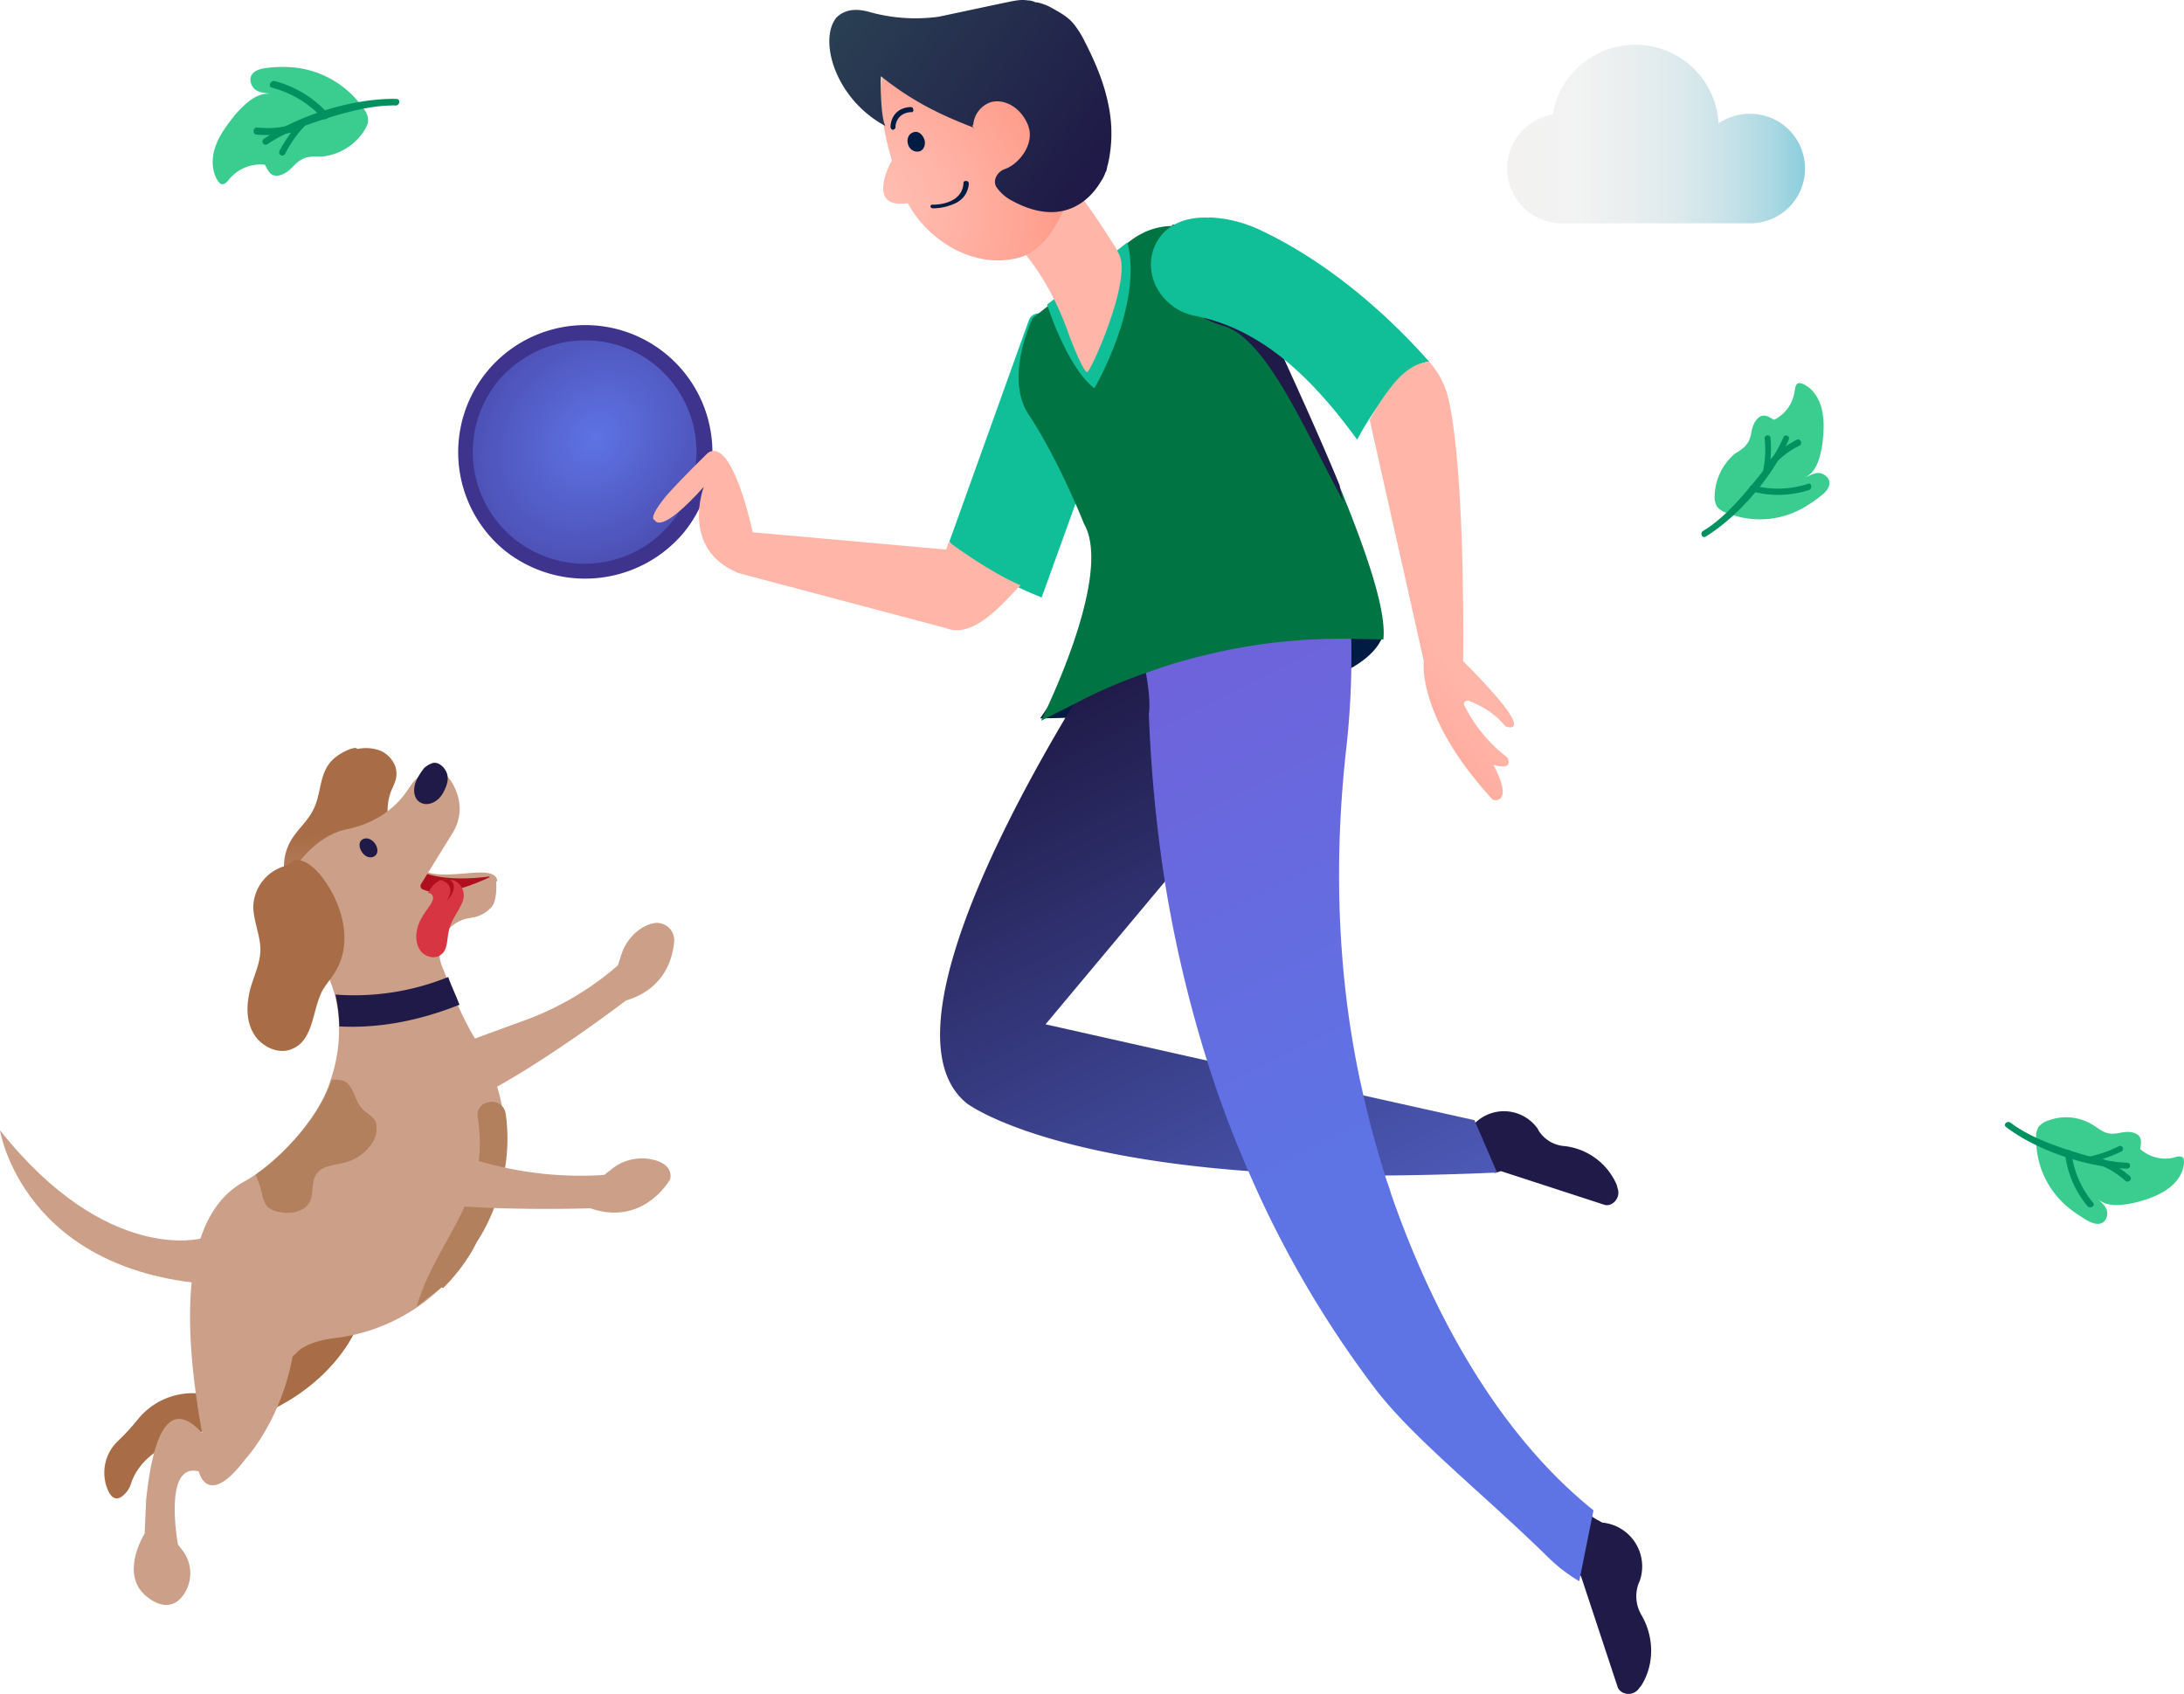 <svg xmlns="http://www.w3.org/2000/svg" xmlns:xlink="http://www.w3.org/1999/xlink" width="956.783" height="742.036" viewBox="0 0 956.783 742.036">
  <defs>
    <linearGradient id="linear-gradient" y1="7.433" x2="0.999" y2="7.433" gradientUnits="objectBoundingBox">
      <stop offset="0" stop-color="#f3f2f1"/>
      <stop offset="0.242" stop-color="#f0f1f1" stop-opacity="0.91"/>
      <stop offset="0.426" stop-color="#e9eeef"/>
      <stop offset="0.591" stop-color="#dbe9ec"/>
      <stop offset="0.744" stop-color="#c7e2e8"/>
      <stop offset="0.889" stop-color="#abd8e2"/>
      <stop offset="1" stop-color="#8bcedd"/>
    </linearGradient>
    <radialGradient id="radial-gradient" cx="0.5" cy="0.5" r="1.1" gradientTransform="matrix(0.794, -0.608, 0.501, 0.655, -0.103, 0.446)" gradientUnits="objectBoundingBox">
      <stop offset="0" stop-color="#5e73e4"/>
      <stop offset="1" stop-color="#3e348e"/>
    </radialGradient>
    <linearGradient id="linear-gradient-2" x1="0.718" y1="3.302" x2="0.243" y2="2.286" gradientUnits="objectBoundingBox">
      <stop offset="0" stop-color="#ff6145"/>
      <stop offset="0.014" stop-color="#ff6145"/>
      <stop offset="0.119" stop-color="#ff735a"/>
      <stop offset="0.27" stop-color="#ff9380"/>
      <stop offset="0.96" stop-color="#ffb6a9"/>
      <stop offset="1" stop-color="#ffb6a9"/>
    </linearGradient>
    <linearGradient id="linear-gradient-3" x1="1.111" y1="1.459" x2="0.305" y2="0.064" gradientUnits="objectBoundingBox">
      <stop offset="0" stop-color="#5e73e4"/>
      <stop offset="1" stop-color="#1f1a47"/>
    </linearGradient>
    <linearGradient id="linear-gradient-4" x1="0.39" y1="0.555" x2="0.19" y2="-0.276" gradientUnits="objectBoundingBox">
      <stop offset="0" stop-color="#5e73e4"/>
      <stop offset="0.729" stop-color="#6f62da"/>
      <stop offset="1" stop-color="#1f1a47"/>
    </linearGradient>
    <radialGradient id="radial-gradient-2" cx="-0.143" cy="1.104" r="1.211" gradientTransform="matrix(-0.871, 0.767, 1.038, 0.642, -11.901, 4.651)" gradientUnits="objectBoundingBox">
      <stop offset="0" stop-color="#3bcd8f"/>
      <stop offset="0.277" stop-color="#3bcd8f"/>
      <stop offset="0.495" stop-color="#26ae74"/>
      <stop offset="0.82" stop-color="#0b8450"/>
      <stop offset="0.987" stop-color="#007442"/>
      <stop offset="1" stop-color="#007442"/>
    </radialGradient>
    <linearGradient id="linear-gradient-5" x1="0.954" y1="5.097" x2="0.203" y2="4.696" gradientUnits="objectBoundingBox">
      <stop offset="0" stop-color="#ff6145"/>
      <stop offset="0.014" stop-color="#ff6145"/>
      <stop offset="0.227" stop-color="#ff735a"/>
      <stop offset="0.535" stop-color="#ff9380"/>
      <stop offset="0.665" stop-color="#ff9987"/>
      <stop offset="0.86" stop-color="#ffab9c"/>
      <stop offset="0.96" stop-color="#ffb6a9"/>
      <stop offset="1" stop-color="#ffb6a9"/>
    </linearGradient>
    <radialGradient id="radial-gradient-3" cx="0.039" cy="0.721" r="1.727" gradientTransform="matrix(-0.243, 0.97, -1.303, -0.327, 0.988, 0.919)" gradientUnits="objectBoundingBox">
      <stop offset="0" stop-color="#ffbeb2"/>
      <stop offset="0.126" stop-color="#ffb7aa"/>
      <stop offset="0.317" stop-color="#ffa595"/>
      <stop offset="0.469" stop-color="#ff9380"/>
      <stop offset="0.686" stop-color="#ff917e"/>
      <stop offset="0.791" stop-color="#ff8b76"/>
      <stop offset="0.872" stop-color="#ff8069"/>
      <stop offset="0.939" stop-color="#ff7057"/>
      <stop offset="0.987" stop-color="#ff6145"/>
      <stop offset="1" stop-color="#ff6145"/>
    </radialGradient>
    <linearGradient id="linear-gradient-6" x1="-0.11" x2="1" y2="0.611" gradientUnits="objectBoundingBox">
      <stop offset="0" stop-color="#2c4655"/>
      <stop offset="1" stop-color="#1f1a47"/>
    </linearGradient>
    <linearGradient id="linear-gradient-7" x1="0.234" y1="1.808" x2="0.784" y2="0.769" xlink:href="#linear-gradient-2"/>
    <linearGradient id="linear-gradient-8" x1="1.084" y1="-4.356" x2="0.121" y2="-3.965" gradientUnits="objectBoundingBox">
      <stop offset="0" stop-color="#a86d46"/>
      <stop offset="0.014" stop-color="#a86d46"/>
      <stop offset="0.183" stop-color="#af7753"/>
      <stop offset="0.51" stop-color="#c49478"/>
      <stop offset="0.624" stop-color="#cc9f88"/>
      <stop offset="1" stop-color="#cc9f88"/>
    </linearGradient>
    <linearGradient id="linear-gradient-9" x1="-0.013" y1="-1.369" x2="1.04" y2="-1.08" gradientUnits="objectBoundingBox">
      <stop offset="0" stop-color="#a86d46"/>
      <stop offset="0.014" stop-color="#a86d46"/>
      <stop offset="0.215" stop-color="#af7753"/>
      <stop offset="0.607" stop-color="#c49478"/>
      <stop offset="0.743" stop-color="#cc9f88"/>
      <stop offset="1" stop-color="#cc9f88"/>
    </linearGradient>
    <linearGradient id="linear-gradient-10" x1="-0.038" y1="-5.664" x2="1.045" y2="-5.367" gradientUnits="objectBoundingBox">
      <stop offset="0" stop-color="#cc9f88"/>
      <stop offset="0.188" stop-color="#cc9f88"/>
      <stop offset="0.254" stop-color="#c49478"/>
      <stop offset="0.445" stop-color="#af7753"/>
      <stop offset="0.543" stop-color="#a86d46"/>
      <stop offset="1" stop-color="#a86d46"/>
    </linearGradient>
    <linearGradient id="linear-gradient-11" x1="0.488" y1="0.565" x2="0.537" y2="1.504" xlink:href="#linear-gradient-8"/>
    <linearGradient id="linear-gradient-12" x1="-0.071" y1="-1.13" x2="0.713" y2="-0.107" gradientUnits="objectBoundingBox">
      <stop offset="0" stop-color="#a86d46"/>
      <stop offset="0.014" stop-color="#a86d46"/>
      <stop offset="0.131" stop-color="#af7753"/>
      <stop offset="0.358" stop-color="#c49478"/>
      <stop offset="0.438" stop-color="#cc9f88"/>
      <stop offset="1" stop-color="#cc9f88"/>
    </linearGradient>
    <linearGradient id="linear-gradient-13" x1="-0.314" y1="-5.89" x2="0.903" y2="-5.292" gradientUnits="objectBoundingBox">
      <stop offset="0" stop-color="#5e73e4"/>
      <stop offset="0.374" stop-color="#6f62da"/>
      <stop offset="0.476" stop-color="#6f62da"/>
      <stop offset="1" stop-color="#1f1a47"/>
    </linearGradient>
    <linearGradient id="linear-gradient-14" x1="0.621" y1="-0.123" x2="0.225" y2="-1.375" xlink:href="#linear-gradient-8"/>
  </defs>
  <g id="man_dog_frisbee" transform="translate(0.5 -100.969)">
    <path id="wolk" d="M526.08,146.511a24.025,24.025,0,0,0,4.173,47.723h82.015a23.993,23.993,0,1,0,0-47.984,24.6,24.6,0,0,0-13.691,4.172A36.4,36.4,0,0,0,562.068,116C543.943,116,528.688,129.3,526.08,146.511Z" transform="translate(153.776 4.568)" fill="url(#linear-gradient)"/>
    <g id="frisbee" transform="translate(200.049 243.314)">
      <path id="Path_200" data-name="Path 200" d="M173.473,308.533a56.441,56.441,0,0,0,78.625-7.041,55.685,55.685,0,1,0-78.625,7.041Z" transform="translate(-153.422 -210.137)" fill="#3e348e"/>
      <path id="Path_201" data-name="Path 201" d="M238.975,226.636a49,49,0,1,1-69.107,6.128C187.6,212.163,218.5,209.425,238.975,226.636Z" transform="translate(-151.903 -208.56)" fill="url(#radial-gradient)"/>
    </g>
    <path id="Path_202" data-name="Path 202" d="M318.6,306.2l34.684-96.619c1.3-3.912,6.128-4.433,8.736-1.434l28.425,35.466-31.424,87.1C348.329,326.674,323.294,314.287,318.6,306.2Z" transform="translate(96.825 31.987)" fill="#10bf98"/>
    <path id="Path_203" data-name="Path 203" d="M243.105,253.292c10.822-7.171,19.559,34.814,19.559,34.814l84.754,7.563,1.174-3.39c.13.261,17.994,13.43,31.424,19.037-6.65,6.389-20.08,24.122-33.119,18.646L256.4,305.97c-25.687-10.562-15.125-37.813-15.125-37.813-19.167,21.384-21.384,14.734-21.384,14.734-2.347-.782.522-5.346,4.955-10.822C232.413,263.593,243.105,253.292,243.105,253.292Z" transform="translate(66.573 46.041)" fill="url(#linear-gradient-2)"/>
    <path id="Path_204" data-name="Path 204" d="M317.5,286.421l1.434-3.521Z" transform="translate(96.49 55.289)" fill="#322b6f"/>
    <path id="Path_205" data-name="Path 205" d="M349.1,353.605s134.954-.261,149.818-35.336L495.267,305.1,359.01,339.132Z" transform="translate(106.094 62.036)" fill="#001c43"/>
    <path id="Path_206" data-name="Path 206" d="M559.055,508.976c-.13-.652-.261-.913-.391-1.565a28.388,28.388,0,0,0-22.818-16.951,14.621,14.621,0,0,1-11.214-6.519l-.652-1.174a18.069,18.069,0,0,0-28.295-1.434,10.58,10.58,0,0,0-2.217.913c-.652.13-1.565.782-2.869,1.174L505.334,502.2c.913-.261,1.565-.391,2.608-.782l45.245,14.734C556.578,517.321,560.62,513.149,559.055,508.976Z" transform="translate(149.096 112.571)" fill="#1f1a47"/>
    <path id="Path_207" data-name="Path 207" d="M405.219,328.332c8.215-3,16.3-5.216,24.122-7.432l45.506,26.6-61.153,73.149-52.026,62.2,70.28,15.777L500.4,513.878l49.157,10.953,9.91,22.949c-17.6.782-33.9,1.173-49.157,1.3-22.3,0-42.377-.652-60.11-1.956-93.359-6.911-122.958-29.6-122.958-29.6-34.684-27.9,15.125-122.828,47.592-176.418A323.348,323.348,0,0,1,405.219,328.332Z" transform="translate(95.872 66.837)" fill="url(#linear-gradient-3)"/>
    <path id="Path_208" data-name="Path 208" d="M556.743,685.8c.261-.391.782-.913,1.043-1.3,5.737-9.258,5.607-20.993.13-30.642a16.144,16.144,0,0,1-1.434-13.821l.652-1.565a19.286,19.286,0,0,0-16.56-25.3,21.291,21.291,0,0,0-2.086-1.174,21.8,21.8,0,0,1-2.608-1.7l-6.78,24.513a23.147,23.147,0,0,1,2.217,1.826l15.908,48.114C548.137,688.534,554,689.708,556.743,685.8Z" transform="translate(160.796 154.787)" fill="#1f1a47"/>
    <path id="Path_209" data-name="Path 209" d="M408.361,322.71a245.182,245.182,0,0,1,66.238-7.693,363.254,363.254,0,0,1-2.347,50.331c-5.476,50.2-3.651,101.574,7.693,150.47,2.608,11.735,6,23.731,9.518,35.205.782,2.608,1.826,5.085,2.608,7.954,18.124,52.286,46.941,105.095,88.665,138.6l-6.259,31.033a70.79,70.79,0,0,1-13.3-10.17c-28.947-28.425-59.719-52.547-76.409-74.583a455.4,455.4,0,0,1-55.285-95.054A465.339,465.339,0,0,1,411.36,500.3a557.225,557.225,0,0,1-18.385-77.973,633.236,633.236,0,0,1-7.041-73.8s1.174-4.564-1.434-18.776C392.454,327.143,400.538,324.535,408.361,322.71Z" transform="translate(116.852 65.028)" fill="url(#linear-gradient-4)"/>
    <path id="Path_210" data-name="Path 210" d="M387.685,186.054c6.389-6,13.821-9.127,21.514-9.127a31.457,31.457,0,0,1,11.474,1.3,32.176,32.176,0,0,1,22.036,21.645c4.3,13.039,23.992,53.46,39.769,91.143,1.173,2.869,2.217,5.607,3.521,8.736,9.649,24.383,16.951,46.68,15.647,58.284l-14.082-.261a248.257,248.257,0,0,0-66.238,7.693A211.119,211.119,0,0,0,397.2,372.9a213.869,213.869,0,0,0-30.251,13.039L351.7,393.635c7.954-16.429,30.251-66.5,18.776-86.318,0,0-10.822-27.512-24.253-47.853-10.822-16.429,1.825-42.246,1.825-42.246Z" transform="translate(103.888 23.049)" fill="url(#radial-gradient-2)"/>
    <path id="Path_211" data-name="Path 211" d="M386.605,182.4,351.4,209.652s8.867,27.773,20.732,36.64C372.132,246.291,393.646,209.912,386.605,182.4Z" transform="translate(106.793 24.747)" fill="#10bf98"/>
    <path id="Path_212" data-name="Path 212" d="M469.168,297.79a52.665,52.665,0,0,1-1.7-7.171c-15.516-37.813-35.336-77.713-39.769-91.143a32.667,32.667,0,0,0-22.036-21.645,30.833,30.833,0,0,0-11.474-1.3,56.717,56.717,0,0,0-2.608,9.388c-2.608,16.69,8.867,30.251,24.774,34.814C435.528,226.205,451.827,265.844,469.168,297.79Z" transform="translate(118.893 22.927)" fill="#1f1a47"/>
    <path id="Path_213" data-name="Path 213" d="M384.287,191.174a41.5,41.5,0,0,1,3.39,5.737c6.52,10.692-12.257,52.156-13.691,52.156-1.7.13-8.084-16.168-8.606-18.124C360.948,218.686,351.3,198.084,335,185.958L353.907,150.1C353.907,149.84,371.118,170.05,384.287,191.174Z" transform="translate(101.809 14.93)" fill="url(#linear-gradient-5)"/>
    <path id="Path_214" data-name="Path 214" d="M317.783,109.07c7.563-2.869,17.733-.13,27.252,5.216,15.256,8.215,25.817,22.688,31.424,38.856l.522,1.956a53.922,53.922,0,0,1,.13,32.728c-4.172,12.257-11.735,22.818-21.514,25.165-18.515,4.824-38.856-6.78-48.244-23.992-18.776,2.869-7.3-18.515-6.911-18.515-7.823-26.73-5.607-42.246,1.956-51.374A35.2,35.2,0,0,1,317.783,109.07Z" transform="translate(89.818 0.957)" fill="url(#radial-gradient-3)"/>
    <path id="Path_215" data-name="Path 215" d="M10.74,10.286a23.538,23.538,0,0,1-9.39,4.686c-.652.1-1.043,0-1.3-.5-.13-.5,0-.8.652-1,.652-.1,12.912-2.792,11.086-12.464-.13-.5.391-.9,1.043-1a1.139,1.139,0,0,1,1.3.8A10.086,10.086,0,0,1,10.74,10.286Z" transform="translate(410.339 177.343) rotate(13)" fill="#001c43"/>
    <path id="Path_216" data-name="Path 216" d="M10.562,1.976c-.261.391-.522.522-.913.261C3,1.976,2.086,7.843,2.217,8.1c-.13.782-.782.913-1.174,1.043C.261,9.017.261,8.626,0,7.974.261,5.105,2.477-.371,9.649.02c.782.13,1.174.391,1.043,1.174C10.822,1.585,10.953,1.845,10.562,1.976Z" transform="matrix(0.995, -0.105, 0.105, 0.995, 388.768, 148.851)" fill="#001c43"/>
    <path id="Path_217" data-name="Path 217" d="M311.794,148.31c.913,2.217,0,4.824-1.956,5.476a4.1,4.1,0,0,1-4.955-2.738c-.913-2.217,0-4.824,1.956-5.476C308.664,144.659,310.75,145.833,311.794,148.31Z" transform="translate(92.548 13.461)" fill="#001c43"/>
    <path id="Path_218" data-name="Path 218" d="M295.4,106.095a74.866,74.866,0,0,0,30.642,2.217c3.912-.782,26.339-5.607,29.6-6.259s6.259-1.434,9.518-.913a7.857,7.857,0,0,1,3.781,1.043l-.13-.261a21.775,21.775,0,0,1,7.041,2.608c3.26,1.825,6.65,3.651,9.127,6.52a38.845,38.845,0,0,1,4.955,7.693c4.564,8.867,8.606,18.124,10.562,28.034a60.4,60.4,0,0,1-.261,26.469c-.261.391-.261,1.434-.652,2.608,0,0,.13.261-.261.391a17.639,17.639,0,0,1-2.217,4.433c-5.216,8.736-17.733,20.21-39.769,7.693a18.789,18.789,0,0,1-5.607-5.085c-2.217-2.869-.13-6.911,3.26-8.215,6.389-2.086,13.3-11.083,10.431-18.907s-10.431-12.387-16.82-10.3a11.4,11.4,0,0,0-7.3,10.04l-.391-.261c.13.261.13.652.261.913s.13.652.522.522l-.391-.261c-15.647-6-27.512-12.126-40.421-22.427-.261,4.172,0,18.515,1.956,21.775-22.166-11.866-29.468-37.944-21.384-47.592C284.574,105.573,289.007,104.4,295.4,106.095Z" transform="translate(84.562 0)" fill="url(#linear-gradient-6)"/>
    <path id="Path_219" data-name="Path 219" d="M326.861,144.152l.391.261c-.13-.261-.13-.652-.652-.913A3.357,3.357,0,0,0,326.861,144.152Z" transform="translate(99.256 12.925)" fill="#ff9380"/>
    <path id="Path_220" data-name="Path 220" d="M508.216,237.239c-10.3.782-24.513,20.732-31.554,34.162-19.95-27.512-42.246-48.636-70.932-54.242-11.083-2.086-19.689-11.866-19.428-23.079.522-11.6,9.518-20.732,25.426-19.95l.261-.13a58.126,58.126,0,0,1,21.775,5.346C470.273,196.427,497.394,224.983,508.216,237.239Z" transform="translate(117.397 22.194)" fill="#10bf98"/>
    <path id="Path_221" data-name="Path 221" d="M485.878,222.5a36.745,36.745,0,0,1,8.475,16.429c7.563,33.38,6.389,114.743,6.389,114.743,34.814,34.814,18.515,28.555,18.515,28.555-4.955-6.259-11.735-9.518-16.038-11.214-1.173-.391-2.608.782-1.956,1.956a65.126,65.126,0,0,0,16.3,20.862l2.608,2.086c2.738,6.128-6.128,3.129-6.128,3.129,9.258,17.994-.261,15.386-.261,15.386-33.641-36.509-30.251-60.762-30.251-60.762L459.8,247.926a101.027,101.027,0,0,1,9.779-14.865C474.013,227.324,479.75,222.891,485.878,222.5Z" transform="translate(139.736 36.933)" fill="url(#linear-gradient-7)"/>
    <g id="dog" transform="translate(-0.5 428.621)">
      <g id="Group_100" data-name="Group 100" transform="translate(181.634 51.314)">
        <path id="Path_222" data-name="Path 222" d="M139.8,358c9.779,9.779,34.553-2.086,36.249,6.78l-7.171,9.518L139.8,380.558Z" transform="translate(-139.8 -358)" fill="#cc9f88"/>
      </g>
      <g id="Group_101" data-name="Group 101" transform="translate(0 0)">
        <path id="Path_225" data-name="Path 225" d="M96.6,514.773l-7.823-20.341S47.31,506.036.5,447.1C.5,447.1,10.41,510.47,96.6,514.773Z" transform="translate(-0.5 -279.608)" fill="url(#linear-gradient-8)"/>
        <g id="Group_99" data-name="Group 99" transform="translate(45.671)">
          <path id="Path_223" data-name="Path 223" d="M137.8,356.9c8.345,9.779,31.033,7.041,35.075,6.52a.974.974,0,0,1,1.3.652c.913,3.26-19.689,9.388-38.074,15.386Z" transform="translate(-4.962 -307.02)" fill="#ae111d"/>
          <path id="Path_224" data-name="Path 224" d="M245,377.661h-.261c-6.65,1.825-11.866,7.563-13.821,14.343l-1.3,4.042-3.26,2.738A130.607,130.607,0,0,1,188.283,420.3c-29.859,10.822-50.983,19.037-50.983,19.037l7.823,22.036c22.949-.13,88.013-49.94,88.013-49.94,17.081-5.085,20.471-18.646,21.123-25.687a7.618,7.618,0,0,0-8.867-8.215A1.312,1.312,0,0,0,245,377.661Z" transform="translate(-4.597 -300.79)" fill="url(#linear-gradient-9)"/>
          <path id="Path_226" data-name="Path 226" d="M92.081,547.7,84.258,545.1a30.859,30.859,0,0,0-33.9,9.649,94.862,94.862,0,0,1-8.867,9.649,19.137,19.137,0,0,0-4.564,20.993c2.217,5.607,5.216,4.564,7.432,2.347a10.622,10.622,0,0,0,2.869-4.694c6.389-19.559,36.118-23.731,36.118-23.731,52.678-10.953,65.586-49.027,64.022-49.288a49.853,49.853,0,0,0-18.646-.13C100.035,515.627,92.081,547.7,92.081,547.7Z" transform="translate(-35.526 -260.774)" fill="url(#linear-gradient-10)"/>
          <path id="Path_227" data-name="Path 227" d="M100.985,384.3l-3.521-6.259A18.778,18.778,0,0,0,100.985,384.3Zm-3.651-6.519a.784.784,0,0,0-.13-.522c0-.261-.391-.522-.391-.782Zm28.034-58.806c-4.042,1.434-7.954,3.912-10.17,7.3-3.781,5.737-3.26,13.169-6.389,19.3-2.477,5.216-7.3,9-10.04,13.952a22.466,22.466,0,0,0-1.7,18.124c4.3,5.868,12.778,7.432,20.08,5.607,7.563-1.825,13.821-6.52,19.95-10.953,3.521-2.738,7.3-5.868,7.693-9.91.261-3.26-1.565-6.389-2.477-9.388a24.446,24.446,0,0,1,.13-14.343c.913-2.738,2.738-5.476,2.738-8.345.261-4.433-2.869-8.475-6.65-10.3a17.6,17.6,0,0,0-10.431-.913C127.324,318.325,126.541,318.717,125.368,318.977Z" transform="translate(-17.178 -318.646)" fill="url(#linear-gradient-11)"/>
          <path id="Path_228" data-name="Path 228" d="M174.211,327.022c-.522.13-1.173.261-1.3.522a12.1,12.1,0,0,0-5.607,4.3l-2.086,3c-6.128,9.127-16.038,14.864-26.73,16.951-13.169,2.869-22.818,15.908-24.9,21.775-5.085,15.256,13.561,27.643,19.95,50.852a63.481,63.481,0,0,1,1.825,13.952,67.475,67.475,0,0,1-3.781,23.47c-.261.391-.13.652-.391,1.173-4.694,14.343-19.3,30.9-32.858,40.291a50.146,50.146,0,0,1-4.955,3C68.986,520.13,65.205,559.9,75.375,616.227c-13.039-14.343-21.123-3.39-24.513,29.338L50.21,660.3s-12,18.907,2.086,28.425c0,0,9,7.563,15.256-2.086A16.477,16.477,0,0,0,66.77,667.6l-1.956-2.478s-6.78-36.248,9.127-32.076c0,0,3.651,16.82,20.471-5.476,0,0,15.386-16.429,20.6-44.854l1.7-1.565s3.39-4.694,15.908-6.389A81.052,81.052,0,0,0,180.079,552.6a73.4,73.4,0,0,0,13.43-17.472c.391-.913,1.043-1.956,1.434-2.869,0,0,28.295-39.9,1.825-85.666,0-.261-.391-.522-.391-.782a127.178,127.178,0,0,1-9.258-17.733c-.391-.782-.652-1.565-1.043-2.477-1.173-3-2.608-6.128-3.912-9.649-.522-1.3-1.174-3-1.825-4.564A15.452,15.452,0,0,1,192.6,390.652a.784.784,0,0,0,.522-.13,14.193,14.193,0,0,0,9.258-4.955c2.086-2.738,2.086-8.866,1.7-12a1.422,1.422,0,0,0-2.217-1.043c-12,5.607-22.818,8.606-29.729,5.607a1.648,1.648,0,0,1-.782-2.477L185.294,353.1c7.432-12.517-1.565-24.122-2.869-24.774a10.934,10.934,0,0,0-7.563-1.174C174.472,326.891,174.472,326.891,174.211,327.022Z" transform="translate(-32.512 -316.128)" fill="url(#linear-gradient-12)"/>
          <path id="Path_229" data-name="Path 229" d="M114.9,417.245c17.342.913,35.075-2.477,52.678-9.519-.391-.782-.652-1.565-1.043-2.477-1.174-3-2.738-6.128-3.912-9.649a109.911,109.911,0,0,1-49.418,7.693A68.1,68.1,0,0,1,114.9,417.245Z" transform="translate(-11.921 -295.259)" fill="url(#linear-gradient-13)"/>
          <path id="Path_230" data-name="Path 230" d="M137.252,458.134a20.642,20.642,0,0,1-10.692,7.954c-4.955,1.565-11.083,1.3-13.691,5.607-2.217,3.39-1.043,8.084-2.608,11.6-1.825,3.912-6.78,5.476-10.953,5.085-3.26-.261-6.911-.913-8.606-3.781a16.564,16.564,0,0,1-1.565-4.694,44.6,44.6,0,0,0-2.608-7.693l-.13-.522c13.561-9.388,27.773-25.817,32.858-40.291.261-.391.13-.652.391-1.173a.784.784,0,0,0,.522-.13,15.639,15.639,0,0,1,4.824.522c4.433,2.086,4.564,8.084,7.563,11.6,1.956,2.477,5.476,3.912,6.52,6.52A11.655,11.655,0,0,1,137.252,458.134Z" transform="translate(-20.066 -284.774)" fill="#b3805d"/>
          <path id="Path_231" data-name="Path 231" d="M166.839,498.907c-.391.913-1.043,1.956-1.434,2.869a80.861,80.861,0,0,1-13.43,17.472c0-.261-.391-.261-.391-.522-3.781,2.738-7.3,5.477-11.083,8.606,6.52-23.47,25.948-43.029,27.512-67.151a72.748,72.748,0,0,0-.782-15.908c-1.043-7.954,10.953-9.388,12.257-1.565C184.05,474.915,166.839,498.907,166.839,498.907Z" transform="translate(-3.625 -282.519)" fill="#b3805d"/>
          <path id="Path_232" data-name="Path 232" d="M144.018,325.936a35.186,35.186,0,0,0-2.869,4.3c-2.347,4.3-1.956,9.127,1.3,10.822,3,1.7,7.563,0,9.91-4.3,2.086-3.912,3.129-7.563.13-11.083-1.825-1.956-3.39-2.217-4.694-1.956A10.5,10.5,0,0,0,144.018,325.936Z" transform="translate(-3.883 -317.129)" fill="#1f1a47"/>
          <path id="Path_233" data-name="Path 233" d="M139.39,450.792c8.606,2.086,21.514,5.737,36.64,9.649a157.36,157.36,0,0,0,51.765,5.216l3-2.347a21.18,21.18,0,0,1,19.95-3.912c3.781,1.3,6.78,3.651,6,8.084-.652,1.043-12,20.732-35.075,12.778,0,0-59.588,2.086-88.8-5.216A12.447,12.447,0,0,1,124,459.659C126.221,453.009,133,449.1,139.39,450.792Z" transform="translate(-8.774 -278.606)" fill="#cc9f88"/>
          <path id="Path_234" data-name="Path 234" d="M122.606,355.382c1.565,2.086,3.912,2.477,5.476,1.3s1.3-3.781-.261-5.737-3.912-2.477-5.476-1.3S121.041,353.3,122.606,355.382Z" transform="translate(-9.462 -309.413)" fill="#1f1a47"/>
          <path id="Path_235" data-name="Path 235" d="M103.534,357.084l-3.39,1.825a19.06,19.06,0,0,0-13.952,17.864c.13,6.389,3,12.257,3.129,18.646,0,5.868-2.738,11.344-4.3,16.82-1.825,6.78-2.217,14.082,1.3,20.08s11.474,9.649,17.6,6.389c4.3-1.956,6.52-6.52,7.954-11.214,1.434-4.433,2.217-9.127,4.3-13.43,1.7-3.26,4.172-5.737,6.128-9.127,7.693-12.909,2.869-29.99-6.519-41.855-3.129-3.781-7.3-7.563-12.126-6.65C103.925,357.084,103.925,357.084,103.534,357.084Z" transform="translate(-20.901 -307.204)" fill="url(#linear-gradient-14)"/>
          <path id="Path_236" data-name="Path 236" d="M161.142,369.59c.13,2.347-1.174,4.564-2.217,6.52-1.7,3-3.521,5.607-4.173,8.736-1.043,3.651-.391,8.475-3.39,10.822-2.738,2.347-7.3,1.174-9.388-1.956-1.956-2.869-1.956-6.911-.913-10.3s3.39-6.52,5.216-9.127a7.571,7.571,0,0,0,1.434-3.129,2.336,2.336,0,0,0-2.217-2.477l1.825-2.738a10.348,10.348,0,0,1,3.521-2.738,7,7,0,0,1,4.042-.261c.261,0,.652.13.913.13C158.534,363.331,161.142,366.33,161.142,369.59Z" transform="translate(-3.665 -305.236)" fill="#d83542"/>
          <path id="Path_237" data-name="Path 237" d="M151.2,372.479h0c1.956-2.086,5.607-7.171,1.043-9.779a21.064,21.064,0,0,0-4.042.261C148.461,363.091,156.284,364.526,151.2,372.479Z" transform="translate(-1.285 -305.257)" fill="#ae111d"/>
        </g>
      </g>
    </g>
    <g id="blad_3" data-name="blad 3" transform="translate(877.828 590.409)">
      <path id="Path_248" data-name="Path 248" d="M688.8,477.854a8.312,8.312,0,0,0-3.912,2.608,7.757,7.757,0,0,0-1.173,4.173,24.1,24.1,0,0,0,.13,4.3,38.7,38.7,0,0,0,14.865,27.643,72.342,72.342,0,0,0,8.084,5.346c1.826.782,3.781,1.565,5.607.782,2.086-.782,2.869-3.651,2.347-5.476-.522-2.217-2.478-3.521-3.912-5.085,4.042,3.781,10.822,2.738,16.3,1.565,5.085-1.3,10.04-3,14.082-5.868,4.172-2.869,7.3-7.3,7.3-12.257-.13-.522,0-1.043-.391-1.434-.782-1.043-2.477-.652-3.651-.261a16.273,16.273,0,0,1-15.125-3.651c.13-1.565.652-3.26,0-4.824-.782-2.086-3.781-2.869-6.389-2.608-2.478.13-5.085,1.173-7.563.522-2.477-.391-4.433-2.217-6.389-3.39A22.23,22.23,0,0,0,688.8,477.854Z" transform="translate(-670.061 -476.335)" fill="#3bcd8f"/>
      <path id="Path_249" data-name="Path 249" d="M673.712,480.114c13.561,10.3,35.075,17.6,52.938,18.255a1.306,1.306,0,1,0,.13-2.608c-8.736-.261-17.733-3-25.948-5.607-8.736-2.869-17.994-6.52-25.035-11.865C674.364,477.115,672.278,478.94,673.712,480.114Z" transform="translate(-673.23 -475.856)" fill="#009161"/>
      <path id="Path_250" data-name="Path 250" d="M693.4,488.6a43.516,43.516,0,0,0,9.91,23.34c1.043,1.3,3.521-.13,2.477-1.434A42.144,42.144,0,0,1,696.27,488.6C696.269,486.9,693.271,486.9,693.4,488.6Z" transform="translate(-667.102 -472.994)" fill="#009161"/>
      <path id="Path_251" data-name="Path 251" d="M702.727,492.931a56.212,56.212,0,0,0,13.169-4.564,1.286,1.286,0,1,0-1.3-2.217,52.977,52.977,0,0,1-12.517,4.433C700.119,490.844,700.771,493.452,702.727,492.931Z" transform="translate(-664.823 -473.417)" fill="#009161"/>
      <path id="Path_252" data-name="Path 252" d="M705.2,492.919a36.143,36.143,0,0,1,11.344,7.041c1.3,1.173,3.39-.913,1.956-2.086a50.263,50.263,0,0,0-12-7.563C704.807,489.92,703.373,492.136,705.2,492.919Z" transform="translate(-663.773 -472.101)" fill="#009161"/>
    </g>
    <g id="blad_2" data-name="blad 2" transform="translate(92.685 130.337)">
      <path id="Path_238" data-name="Path 238" d="M137.344,151.536c1.043-1.7,1.825-3,1.825-4.824a7.953,7.953,0,0,0-1.565-4.433,24.119,24.119,0,0,0-2.869-3.781A42.123,42.123,0,0,0,104.094,123.5a56.519,56.519,0,0,0-10.431.522c-2.086.391-4.3,1.043-5.476,2.869-1.3,2.086-.261,4.955,1.434,6.389,1.825,1.565,4.3,1.434,6.78,1.956-6-.782-11.214,4.433-15.386,9-3.521,4.433-6.911,8.867-8.736,14.082s-1.7,11.083,1.3,15.386c.391.391.652.913,1.3,1.043,1.434.391,2.608-1.043,3.39-2.086a17.938,17.938,0,0,1,15.647-6.389c.913,1.434,1.434,3.26,3.129,4.3,2.086,1.3,5.216,0,7.3-1.7s3.781-4.172,6.389-5.216c2.347-1.173,5.216-.913,7.693-.913A24.888,24.888,0,0,0,137.344,151.536Z" transform="translate(-71.082 -123.492)" fill="#3bcd8f"/>
      <path id="Path_239" data-name="Path 239" d="M146.605,134.2c-18.385-.391-41.986,6.65-58.154,17.472a1.411,1.411,0,1,0,1.565,2.347c7.823-5.346,17.472-8.606,26.469-11.474,9.519-3,19.95-5.607,29.468-5.476C147.779,137.333,148.561,134.464,146.605,134.2Z" transform="translate(-66 -120.241)" fill="#009161"/>
      <path id="Path_240" data-name="Path 240" d="M115.866,142.552A47.8,47.8,0,0,0,92.4,128.209c-1.825-.391-3,2.347-1.3,2.869a45.8,45.8,0,0,1,22.166,13.3C114.431,145.942,117.169,143.986,115.866,142.552Z" transform="translate(-65.25 -122.07)" fill="#009161"/>
      <path id="Path_241" data-name="Path 241" d="M102.27,142.353a57.627,57.627,0,0,0-8.736,12.387,1.407,1.407,0,1,0,2.608,1.043,49.892,49.892,0,0,1,8.215-11.735C105.921,142.614,103.574,140.658,102.27,142.353Z" transform="translate(-64.302 -117.96)" fill="#009161"/>
      <path id="Path_242" data-name="Path 242" d="M100.964,143.008a38.889,38.889,0,0,1-14.473,1.043c-1.956-.13-2.347,2.869-.391,3.129a55.281,55.281,0,0,0,15.386-.913C103.05,145.486,103.05,142.617,100.964,143.008Z" transform="translate(-66.908 -117.572)" fill="#009161"/>
    </g>
    <g id="blad_" data-name="blad " transform="translate(744.891 268.732)">
      <g id="Group_98" data-name="Group 98" transform="translate(0)">
        <path id="Path_243" data-name="Path 243" d="M575.7,279.008a8.7,8.7,0,0,0,.913,4.564A7.461,7.461,0,0,0,580,286.18a18.463,18.463,0,0,0,4.042,1.434,38.432,38.432,0,0,0,31.163-3.651,63.033,63.033,0,0,0,7.954-5.607c1.434-1.3,2.869-2.869,2.869-4.955,0-2.217-2.347-4.042-4.3-4.3-2.217-.261-4.172,1.043-6.259,1.825,5.085-2.477,6.519-9,7.432-14.6.652-5.216.913-10.431-.261-15.256s-4.172-9.518-8.736-11.214c-.522,0-.913-.391-1.434-.13-1.3.391-1.434,2.086-1.7,3.26a16.384,16.384,0,0,1-9,12.778c-1.434-.652-2.738-1.825-4.564-1.825-2.217,0-4.042,2.477-4.824,4.955-.782,2.347-.782,5.216-2.347,7.171-1.3,2.086-3.651,3.39-5.476,4.564A25.148,25.148,0,0,0,575.7,279.008Z" transform="translate(-569.933 -229.631)" fill="#3bcd8f"/>
        <path id="Path_244" data-name="Path 244" d="M573,291.652c14.473-8.866,29.338-26.078,36.509-42.507a1.286,1.286,0,1,0-2.347-1.043c-3.39,8.084-9.258,15.386-14.864,22.036-5.868,7.041-12.648,14.343-20.211,18.907C570.525,289.826,571.437,292.434,573,291.652Z" transform="translate(-571.277 -224.281)" fill="#009161"/>
        <path id="Path_245" data-name="Path 245" d="M588.2,266.782a44,44,0,0,0,25.3-.522c1.565-.522,1.174-3.39-.391-2.738a42.432,42.432,0,0,1-23.861.782C587.549,263.522,586.506,266.391,588.2,266.782Z" transform="translate(-566.396 -219.361)" fill="#009161"/>
        <path id="Path_246" data-name="Path 246" d="M594.587,262.319a55.974,55.974,0,0,0,.652-13.952,1.319,1.319,0,1,0-2.608.391,44.511,44.511,0,0,1-.522,13.169C591.718,264.014,594.326,264.275,594.587,262.319Z" transform="translate(-564.958 -224.286)" fill="#009161"/>
      </g>
      <path id="Path_247" data-name="Path 247" d="M596.535,259.3a35.229,35.229,0,0,1,10.692-7.954c1.565-.782.391-3.39-1.173-2.608a45.919,45.919,0,0,0-11.474,8.475C593.536,258.383,595.1,260.6,596.535,259.3Z" transform="translate(-564.299 -223.87)" fill="#009161"/>
    </g>
  </g>
</svg>
